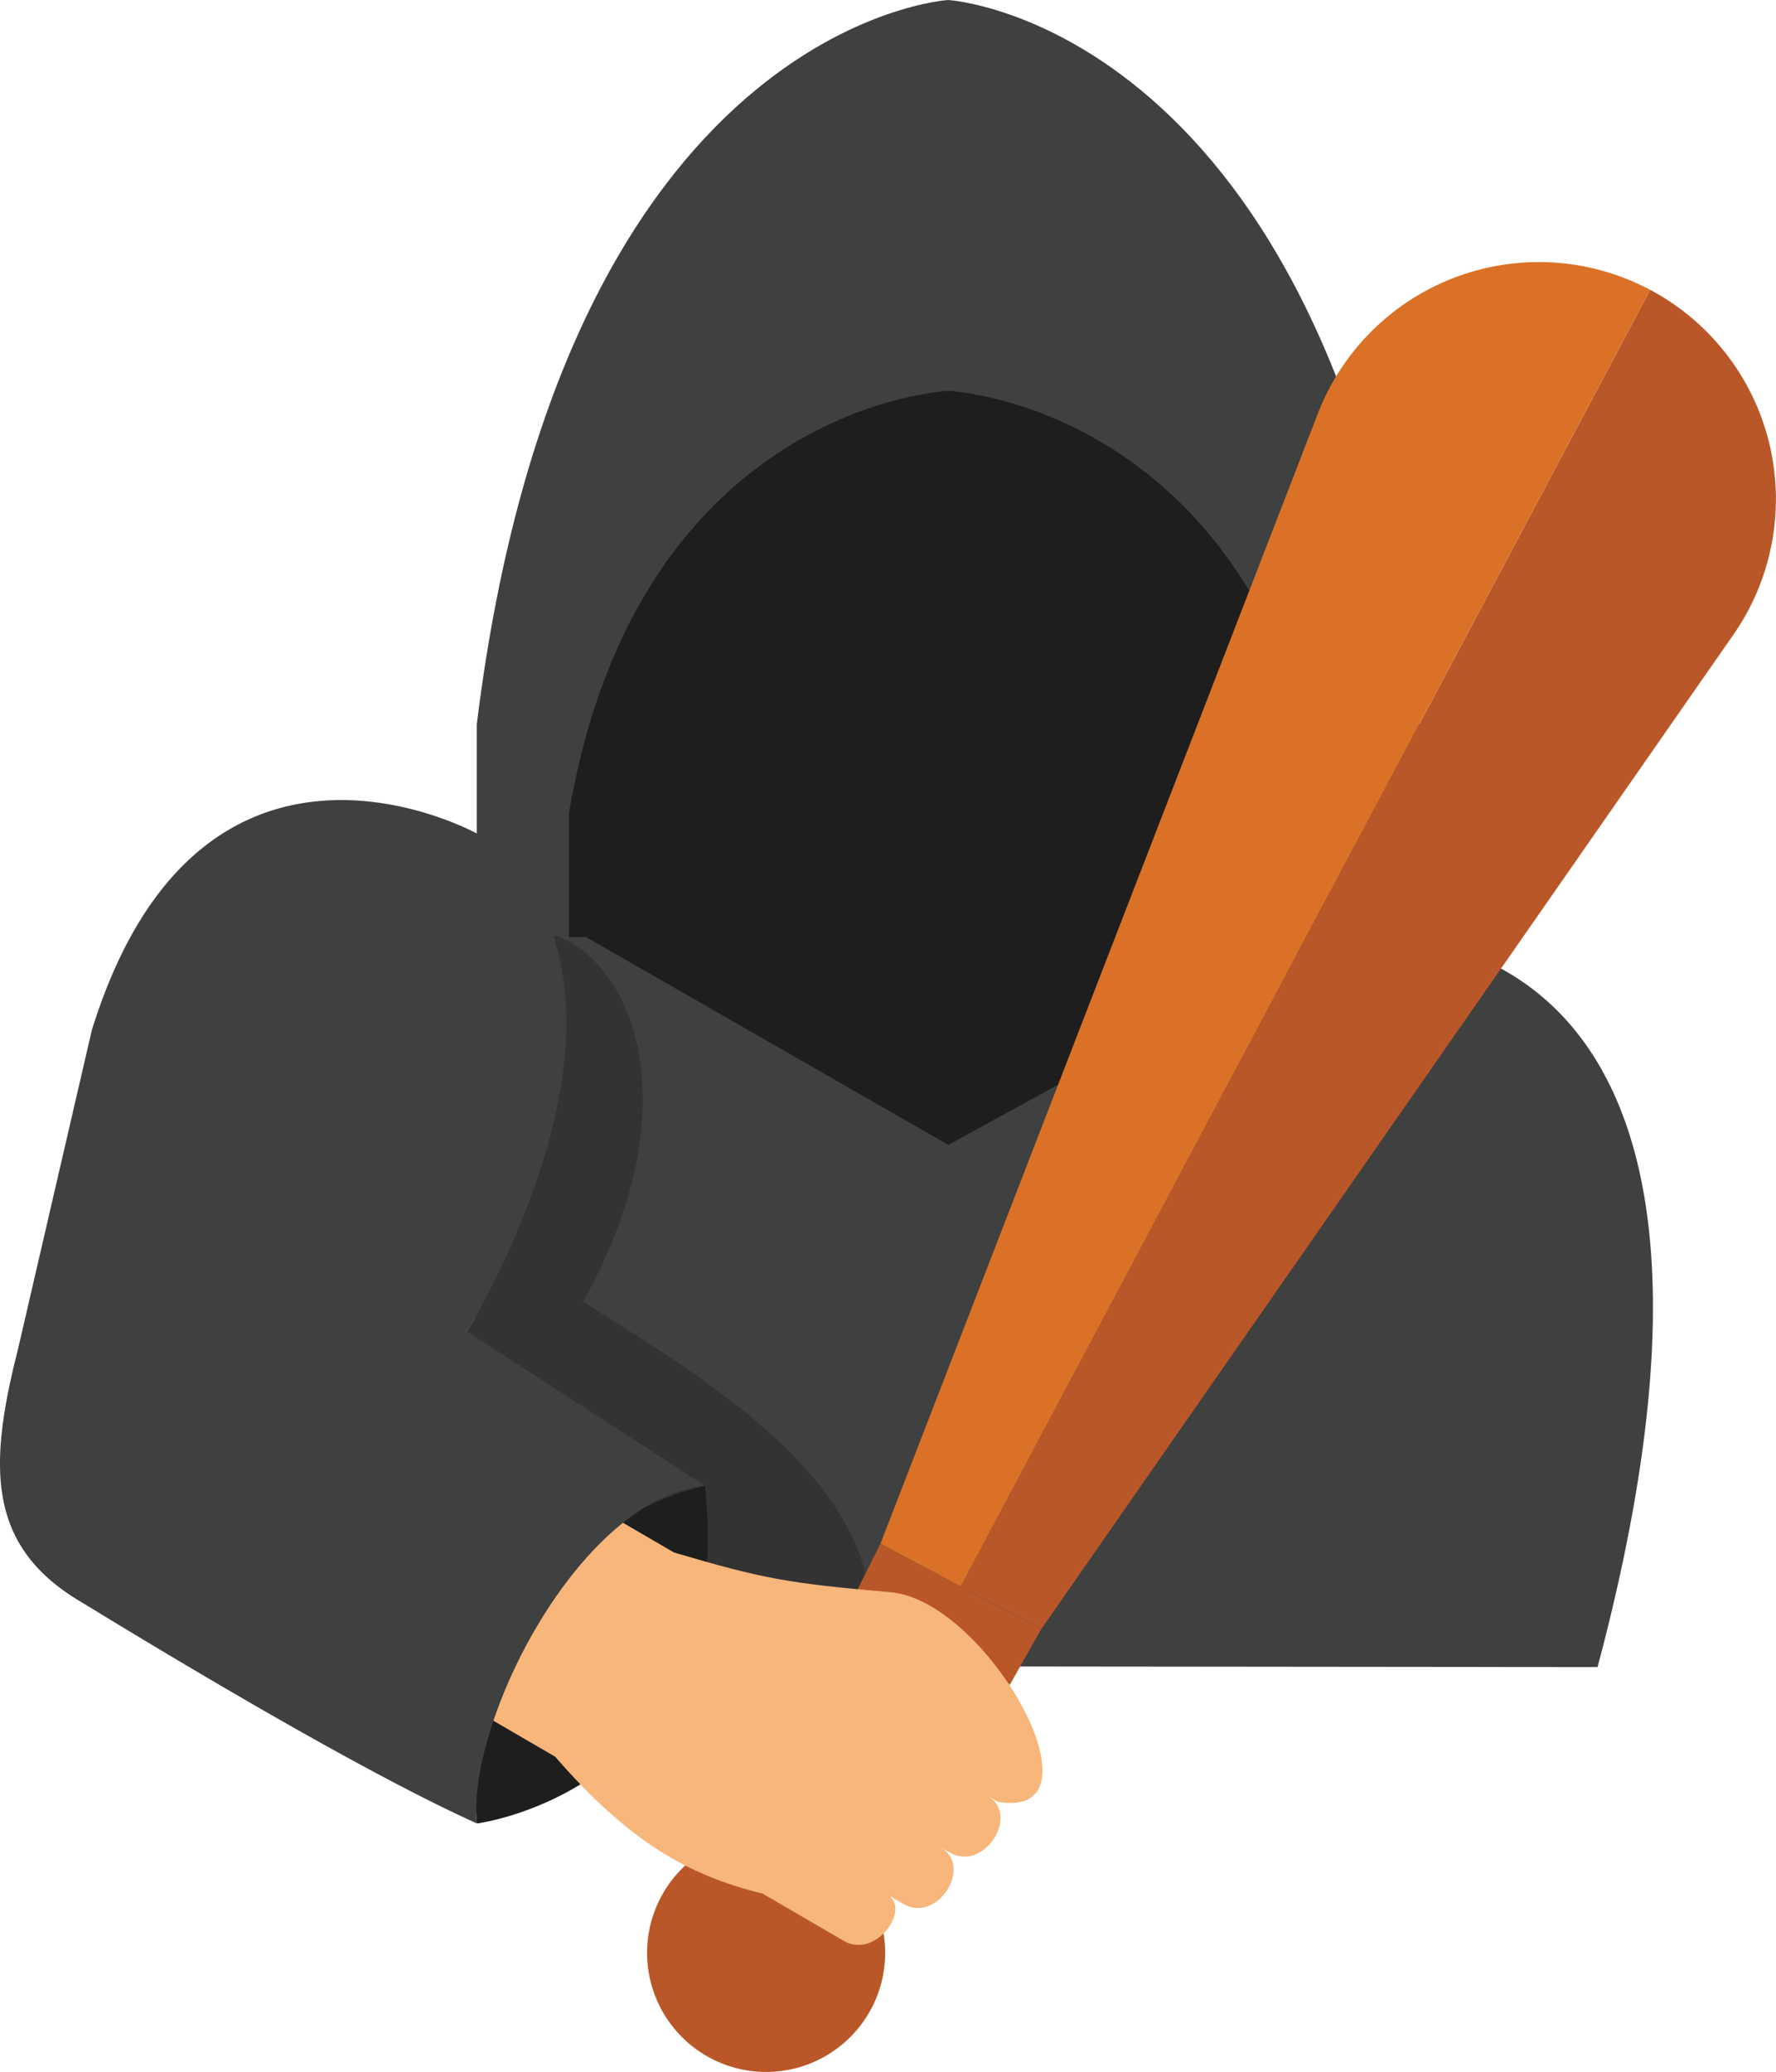<svg id="Calque_1" data-name="Calque 1" xmlns="http://www.w3.org/2000/svg" viewBox="0 0 595.28 694.35"><defs><style>.cls-1{fill:#3f4040;}.cls-2{fill:#1e1e1f;}.cls-3{fill:#333334;}.cls-4{fill:#ba5728;}.cls-5{fill:#8bbf42;}.cls-6{fill:#db7126;}.cls-7{fill:#f8b67b;}</style></defs><path class="cls-1" d="M317.81,64.94s-129.07,7.7-158,242.73v71.27h158l158,70.4V307.67C446.87,72.64,317.81,64.94,317.81,64.94Z" transform="translate(0 -64.94)"/><path class="cls-1" d="M156.46,511.1l97.79,39.3c-44.67,1.08-68.8,39.22-81.44,73.19h-38l25.38-201.73,5.45-43.31,17.86,0,1.9,0C204.29,434.32,156.46,511.1,156.46,511.1Z" transform="translate(0 -64.94)"/><path class="cls-1" d="M156.46,623.21s-6.2-178,30.47-244.62l258,.35s163-27.12,90.54,244.65Z" transform="translate(0 -64.94)"/><path class="cls-2" d="M445,378.94V337.4c-23.26-137-127.14-141.47-127.14-141.47s-103.89,4.5-127.14,141.47v41.54h5.68l121.46,69.65Z" transform="translate(0 -64.94)"/><path class="cls-3" d="M288.15,623.59c-117.51,0-142.26-14.14-93.63-75L156.46,511.1s47.83-76.78,28.92-132.51h1.55c28.3,11.93,42.84,61.3,8.52,122.48C227.39,522.2,309.13,565.73,288.15,623.59Z" transform="translate(0 -64.94)"/><polygon class="cls-4" points="348.98 545.95 338.59 564.39 322.09 593.59 316.71 603.17 300.21 632.39 280.6 667.15 232.85 641.75 250.7 606.06 265.71 576.04 270.63 566.23 285.63 536.22 295.1 517.29 348.98 545.95"/><path class="cls-4" d="M292,738.12a39.9,39.9,0,1,1-16.49-54A39.9,39.9,0,0,1,292,738.12Z" transform="translate(0 -64.94)"/><polygon class="cls-5" points="338.59 564.39 322.09 593.59 270.63 566.23 285.63 536.22 338.59 564.39"/><polygon class="cls-5" points="316.71 603.17 300.21 632.39 250.7 606.06 265.71 576.04 316.71 603.17"/><path class="cls-4" d="M581,277.62,349,610.88l-26.93-14.33L553.11,162.07A79.45,79.45,0,0,1,581,277.62Z" transform="translate(0 -64.94)"/><path class="cls-6" d="M441.71,203.54,295.11,582.23l26.94,14.32L553.11,162.07a79.45,79.45,0,0,0-111.4,41.47Z" transform="translate(0 -64.94)"/><path class="cls-2" d="M159.85,676s87.44-11.14,76.45-113.17C236.3,562.81,150.63,579.94,159.85,676Z" transform="translate(0 -64.94)"/><path class="cls-7" d="M298.49,598.5c-34.53-3-42.74-4.52-72.57-13.31L163,548.57,123.18,617l62.9,36.62c24.94,28.69,44.69,39.79,69.51,45.86l27.27,15.88c10.28,6,22.13-9.72,15.14-15.18l4.83,2.81c11.28,6.57,23.5-12.54,12.5-18.94l3.11,1.71c11.29,6.57,23.63-12.57,12.64-19l3.42,2C371.92,675,331.08,601.33,298.49,598.5Z" transform="translate(0 -64.94)"/><path class="cls-1" d="M236.3,562.81c-41.78,4.09-79.84,78.71-76.45,113.17-45.26-20.34-125.07-69.65-133-74.42C-3.92,583.22-4.12,557,5.9,517.61L30.77,410.18c36.43-117.35,129.08-65.91,129.08-65.91a68.62,68.62,0,0,1,24.77,32.2l0,0c.26.67.52,1.37.74,2.09,18.91,55.73-28.92,132.51-28.92,132.51Z" transform="translate(0 -64.94)"/></svg>